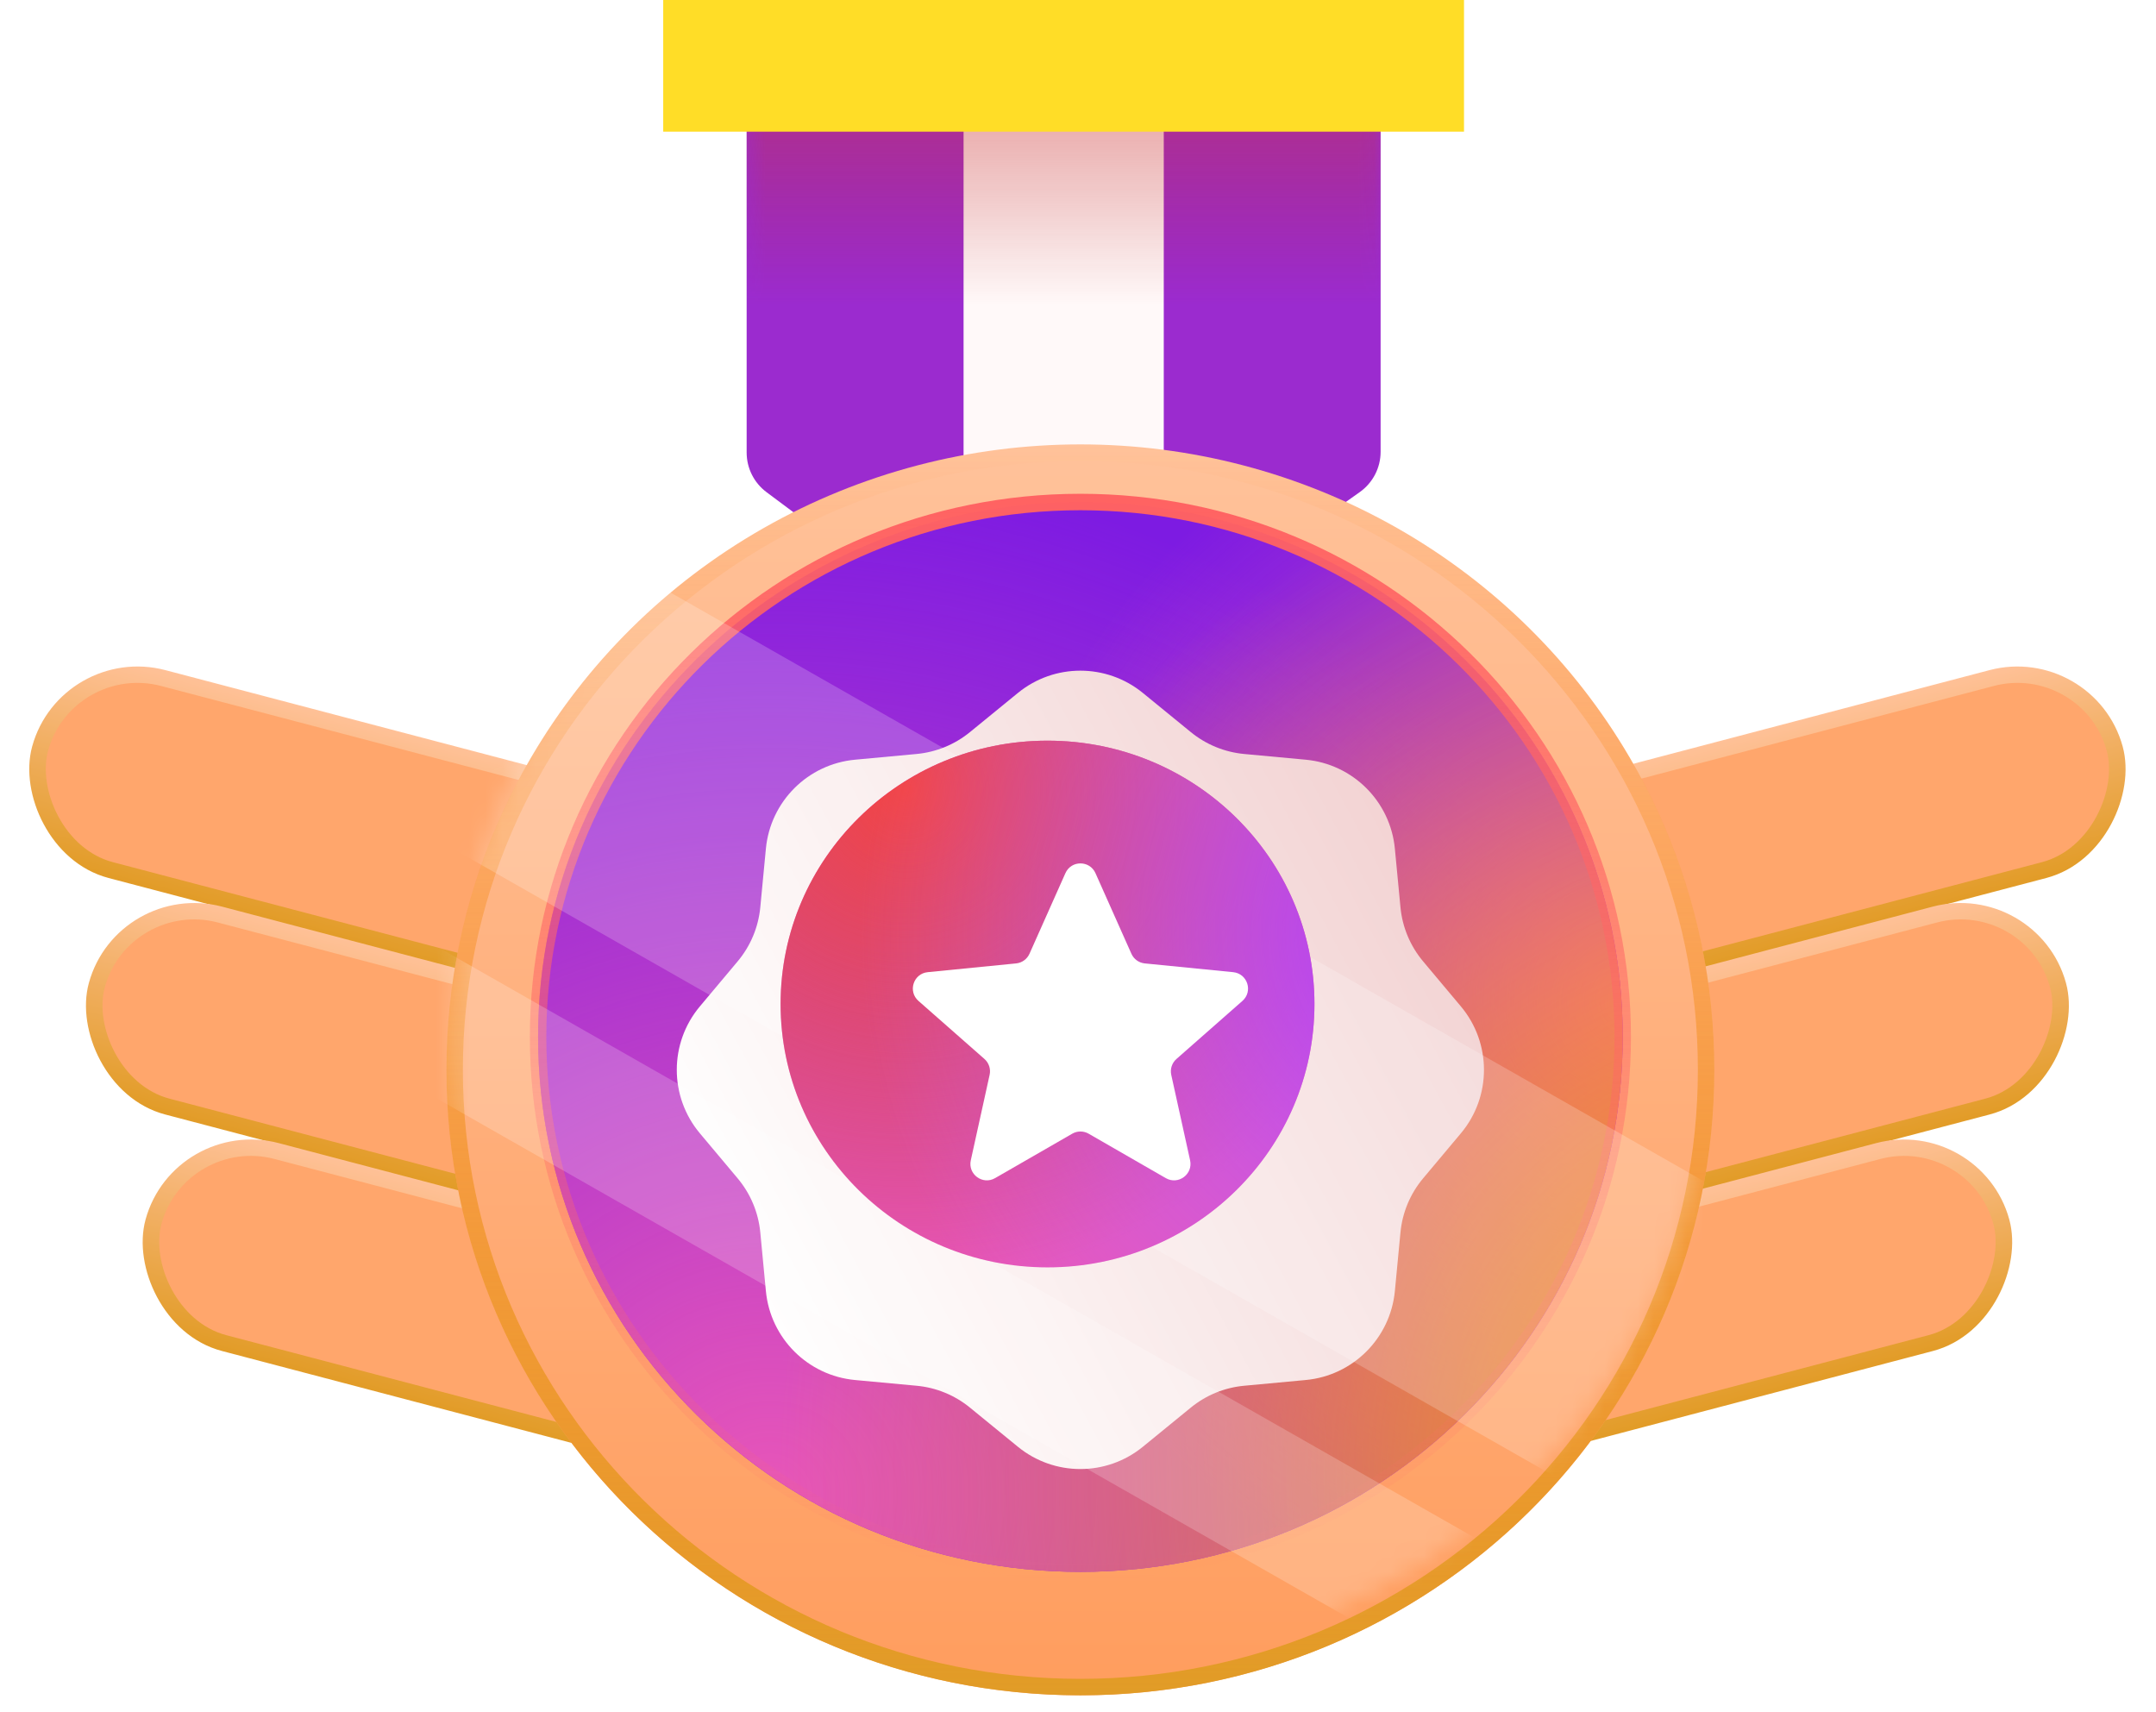 <svg width="131" height="104" viewBox="0 0 131 104" fill="none" xmlns="http://www.w3.org/2000/svg">
<path d="M45.367 7C45.367 5.343 46.71 4 48.367 4H80.887C82.544 4 83.887 5.343 83.887 7V27.448C83.887 28.422 83.415 29.334 82.621 29.897L65.901 41.739C64.839 42.491 63.414 42.473 62.372 41.695L46.572 29.9C45.814 29.334 45.367 28.442 45.367 27.496V7Z" fill="#9B2BCF"/>
<mask id="mask0_2067_3684" style="mask-type:alpha" maskUnits="userSpaceOnUse" x="45" y="4" width="39" height="39">
<path d="M45.367 4H83.887V29L64.12 43L45.367 29V4Z" fill="#ED2704"/>
</mask>
<g mask="url(#mask0_2067_3684)">
<rect x="58.547" y="4" width="12.164" height="39" fill="#FFF9F9"/>
<path d="M45.367 7C45.367 5.343 46.71 4 48.367 4H80.887C82.544 4 83.887 5.343 83.887 7V27.448C83.887 28.422 83.415 29.334 82.621 29.897L65.901 41.739C64.839 42.491 63.414 42.473 62.372 41.695L46.572 29.9C45.814 29.334 45.367 28.442 45.367 27.496V7Z" fill="url(#paint0_linear_2067_3684)" fill-opacity="0.5"/>
</g>
<rect x="40.297" width="48.657" height="8" fill="#FFDD27"/>
<g filter="url(#filter0_d_2067_3684)">
<rect x="0.354" y="0.608" width="42.368" height="12.128" rx="6.064" transform="matrix(0.97 0.255 -0.263 0.962 3.85 36.973)" fill="#FFA66C" stroke="url(#paint1_linear_2067_3684)"/>
<rect x="0.354" y="0.608" width="42.368" height="12.128" rx="6.064" transform="matrix(0.97 0.255 -0.263 0.962 7.295 51.343)" fill="#FFA66C" stroke="url(#paint2_linear_2067_3684)"/>
<rect x="0.354" y="0.608" width="42.368" height="12.128" rx="6.064" transform="matrix(0.97 0.255 -0.263 0.962 10.741 65.711)" fill="#FFA66C" stroke="url(#paint3_linear_2067_3684)"/>
<rect x="-0.354" y="0.608" width="42.368" height="12.128" rx="6.064" transform="matrix(-0.97 0.255 0.263 0.962 126.393 37.154)" fill="#FFA66C" stroke="url(#paint4_linear_2067_3684)"/>
<rect x="-0.354" y="0.608" width="42.368" height="12.128" rx="6.064" transform="matrix(-0.97 0.255 0.263 0.962 122.948 51.523)" fill="#FFA66C" stroke="url(#paint5_linear_2067_3684)"/>
<rect x="-0.354" y="0.608" width="42.368" height="12.128" rx="6.064" transform="matrix(-0.97 0.255 0.263 0.962 119.503 65.892)" fill="#FFA66C" stroke="url(#paint6_linear_2067_3684)"/>
</g>
<g filter="url(#filter1_d_2067_3684)">
<ellipse cx="65.645" cy="63" rx="38.52" ry="38" fill="url(#paint7_linear_2067_3684)"/>
<path d="M103.664 63C103.664 83.704 86.649 100.5 65.645 100.5C44.641 100.5 27.625 83.704 27.625 63C27.625 42.296 44.641 25.5 65.645 25.5C86.649 25.5 103.664 42.296 103.664 63Z" stroke="url(#paint8_linear_2067_3684)"/>
</g>
<mask id="mask1_2067_3684" style="mask-type:alpha" maskUnits="userSpaceOnUse" x="27" y="25" width="78" height="76">
<path d="M103.664 63C103.664 83.704 86.649 100.5 65.645 100.5C44.641 100.5 27.625 83.704 27.625 63C27.625 42.296 44.641 25.5 65.645 25.5C86.649 25.5 103.664 42.296 103.664 63Z" fill="url(#paint9_linear_2067_3684)" stroke="url(#paint10_linear_2067_3684)"/>
</mask>
<g mask="url(#mask1_2067_3684)">
<path d="M98.598 63C98.598 80.943 83.852 95.5 65.647 95.5C47.442 95.5 32.695 80.943 32.695 63C32.695 45.057 47.442 30.5 65.647 30.5C83.852 30.5 98.598 45.057 98.598 63Z" fill="#7D1BE2"/>
<path d="M98.598 63C98.598 80.943 83.852 95.5 65.647 95.5C47.442 95.5 32.695 80.943 32.695 63C32.695 45.057 47.442 30.5 65.647 30.5C83.852 30.5 98.598 45.057 98.598 63Z" fill="url(#paint11_radial_2067_3684)"/>
<path d="M98.598 63C98.598 80.943 83.852 95.5 65.647 95.5C47.442 95.5 32.695 80.943 32.695 63C32.695 45.057 47.442 30.5 65.647 30.5C83.852 30.5 98.598 45.057 98.598 63Z" fill="url(#paint12_radial_2067_3684)"/>
<path d="M98.598 63C98.598 80.943 83.852 95.5 65.647 95.5C47.442 95.5 32.695 80.943 32.695 63C32.695 45.057 47.442 30.5 65.647 30.5C83.852 30.5 98.598 45.057 98.598 63Z" fill="url(#paint13_radial_2067_3684)"/>
<path d="M98.598 63C98.598 80.943 83.852 95.5 65.647 95.5C47.442 95.5 32.695 80.943 32.695 63C32.695 45.057 47.442 30.5 65.647 30.5C83.852 30.5 98.598 45.057 98.598 63Z" stroke="url(#paint14_linear_2067_3684)"/>
<g filter="url(#filter2_d_2067_3684)">
<path d="M61.849 40.1C64.058 38.296 67.231 38.296 69.44 40.1L72.356 42.481C73.28 43.236 74.408 43.698 75.597 43.809L79.335 44.156C82.204 44.422 84.479 46.691 84.753 49.56L85.093 53.123C85.208 54.333 85.689 55.479 86.47 56.41L88.763 59.143C90.635 61.374 90.635 64.626 88.763 66.857L86.47 69.59C85.689 70.521 85.208 71.667 85.093 72.877L84.753 76.44C84.479 79.309 82.204 81.578 79.335 81.844L75.597 82.192C74.408 82.302 73.28 82.764 72.356 83.519L69.44 85.9C67.231 87.704 64.058 87.704 61.849 85.9L58.933 83.519C58.009 82.764 56.881 82.302 55.693 82.192L51.954 81.844C49.085 81.578 46.81 79.309 46.536 76.44L46.196 72.877C46.081 71.667 45.601 70.521 44.819 69.59L42.526 66.857C40.654 64.626 40.654 61.374 42.526 59.143L44.819 56.41C45.601 55.479 46.081 54.333 46.196 53.123L46.536 49.56C46.81 46.691 49.085 44.422 51.954 44.156L55.693 43.809C56.881 43.698 58.009 43.236 58.933 42.481L61.849 40.1Z" fill="url(#paint15_linear_2067_3684)"/>
</g>
<g style="mix-blend-mode:overlay" opacity="0.2">
<rect width="112.141" height="20.069" transform="matrix(0.869 0.495 -0.505 0.863 23.492 26.177)" fill="white"/>
</g>
<g style="mix-blend-mode:overlay" opacity="0.2">
<rect width="112.141" height="8.027" transform="matrix(0.869 0.495 -0.505 0.863 11.352 48.851)" fill="white"/>
</g>
<g filter="url(#filter3_i_2067_3684)">
<ellipse cx="65.648" cy="63" rx="16.219" ry="16" fill="#E856B8"/>
<ellipse cx="65.648" cy="63" rx="16.219" ry="16" fill="url(#paint16_radial_2067_3684)"/>
<ellipse cx="65.648" cy="63" rx="16.219" ry="16" fill="url(#paint17_radial_2067_3684)"/>
</g>
<path d="M64.735 53.05C65.087 52.259 66.21 52.259 66.562 53.05L68.744 57.945C68.89 58.273 69.201 58.498 69.559 58.533L74.929 59.065C75.799 59.151 76.147 60.233 75.491 60.811L71.483 64.338C71.209 64.579 71.088 64.949 71.166 65.304L72.311 70.496C72.498 71.345 71.588 72.012 70.835 71.578L66.147 68.879C65.839 68.701 65.458 68.701 65.15 68.879L60.462 71.578C59.709 72.012 58.799 71.345 58.986 70.496L60.13 65.304C60.209 64.949 60.088 64.579 59.815 64.338L55.806 60.811C55.15 60.233 55.498 59.151 56.368 59.065L61.738 58.533C62.096 58.498 62.407 58.273 62.553 57.945L64.735 53.05Z" fill="white"/>
</g>
<defs>
<filter id="filter0_d_2067_3684" x="-0.273" y="38.495" width="131.477" height="53.516" filterUnits="userSpaceOnUse" color-interpolation-filters="sRGB">
<feFlood flood-opacity="0" result="BackgroundImageFix"/>
<feColorMatrix in="SourceAlpha" type="matrix" values="0 0 0 0 0 0 0 0 0 0 0 0 0 0 0 0 0 0 127 0" result="hardAlpha"/>
<feOffset dy="2"/>
<feGaussianBlur stdDeviation="1"/>
<feComposite in2="hardAlpha" operator="out"/>
<feColorMatrix type="matrix" values="0 0 0 0 0 0 0 0 0 0 0 0 0 0 0 0 0 0 0.25 0"/>
<feBlend mode="normal" in2="BackgroundImageFix" result="effect1_dropShadow_2067_3684"/>
<feBlend mode="normal" in="SourceGraphic" in2="effect1_dropShadow_2067_3684" result="shape"/>
</filter>
<filter id="filter1_d_2067_3684" x="25.125" y="25" width="81.039" height="80" filterUnits="userSpaceOnUse" color-interpolation-filters="sRGB">
<feFlood flood-opacity="0" result="BackgroundImageFix"/>
<feColorMatrix in="SourceAlpha" type="matrix" values="0 0 0 0 0 0 0 0 0 0 0 0 0 0 0 0 0 0 127 0" result="hardAlpha"/>
<feOffset dy="2"/>
<feGaussianBlur stdDeviation="1"/>
<feComposite in2="hardAlpha" operator="out"/>
<feColorMatrix type="matrix" values="0 0 0 0 0 0 0 0 0 0 0 0 0 0 0 0 0 0 0.2 0"/>
<feBlend mode="normal" in2="BackgroundImageFix" result="effect1_dropShadow_2067_3684"/>
<feBlend mode="normal" in="SourceGraphic" in2="effect1_dropShadow_2067_3684" result="shape"/>
</filter>
<filter id="filter2_d_2067_3684" x="41.125" y="38.747" width="49.039" height="50.507" filterUnits="userSpaceOnUse" color-interpolation-filters="sRGB">
<feFlood flood-opacity="0" result="BackgroundImageFix"/>
<feColorMatrix in="SourceAlpha" type="matrix" values="0 0 0 0 0 0 0 0 0 0 0 0 0 0 0 0 0 0 127 0" result="hardAlpha"/>
<feOffset dy="2"/>
<feComposite in2="hardAlpha" operator="out"/>
<feColorMatrix type="matrix" values="0 0 0 0 0 0 0 0 0 0 0 0 0 0 0 0 0 0 0.1 0"/>
<feBlend mode="normal" in2="BackgroundImageFix" result="effect1_dropShadow_2067_3684"/>
<feBlend mode="normal" in="SourceGraphic" in2="effect1_dropShadow_2067_3684" result="shape"/>
</filter>
<filter id="filter3_i_2067_3684" x="47.43" y="45" width="34.438" height="34" filterUnits="userSpaceOnUse" color-interpolation-filters="sRGB">
<feFlood flood-opacity="0" result="BackgroundImageFix"/>
<feBlend mode="normal" in="SourceGraphic" in2="BackgroundImageFix" result="shape"/>
<feColorMatrix in="SourceAlpha" type="matrix" values="0 0 0 0 0 0 0 0 0 0 0 0 0 0 0 0 0 0 127 0" result="hardAlpha"/>
<feOffset dx="-2" dy="-2"/>
<feGaussianBlur stdDeviation="1.5"/>
<feComposite in2="hardAlpha" operator="arithmetic" k2="-1" k3="1"/>
<feColorMatrix type="matrix" values="0 0 0 0 0 0 0 0 0 0 0 0 0 0 0 0 0 0 0.15 0"/>
<feBlend mode="normal" in2="shape" result="effect1_innerShadow_2067_3684"/>
</filter>
<linearGradient id="paint0_linear_2067_3684" x1="64.627" y1="4" x2="64.627" y2="18.5" gradientUnits="userSpaceOnUse">
<stop stop-color="#D03838"/>
<stop offset="1" stop-color="#B82626" stop-opacity="0"/>
</linearGradient>
<linearGradient id="paint1_linear_2067_3684" x1="21.684" y1="0" x2="21.684" y2="13.128" gradientUnits="userSpaceOnUse">
<stop stop-color="#FFC198"/>
<stop offset="1" stop-color="#E29C28"/>
</linearGradient>
<linearGradient id="paint2_linear_2067_3684" x1="21.684" y1="0" x2="21.684" y2="13.128" gradientUnits="userSpaceOnUse">
<stop stop-color="#FFC198"/>
<stop offset="1" stop-color="#E29C28"/>
</linearGradient>
<linearGradient id="paint3_linear_2067_3684" x1="21.684" y1="0" x2="21.684" y2="13.128" gradientUnits="userSpaceOnUse">
<stop stop-color="#FFC198"/>
<stop offset="1" stop-color="#E29C28"/>
</linearGradient>
<linearGradient id="paint4_linear_2067_3684" x1="21.684" y1="0" x2="21.684" y2="13.128" gradientUnits="userSpaceOnUse">
<stop stop-color="#FFC198"/>
<stop offset="1" stop-color="#E29C28"/>
</linearGradient>
<linearGradient id="paint5_linear_2067_3684" x1="21.684" y1="0" x2="21.684" y2="13.128" gradientUnits="userSpaceOnUse">
<stop stop-color="#FFC198"/>
<stop offset="1" stop-color="#E29C28"/>
</linearGradient>
<linearGradient id="paint6_linear_2067_3684" x1="21.684" y1="0" x2="21.684" y2="13.128" gradientUnits="userSpaceOnUse">
<stop stop-color="#FFC198"/>
<stop offset="1" stop-color="#E29C28"/>
</linearGradient>
<linearGradient id="paint7_linear_2067_3684" x1="65.645" y1="25" x2="65.645" y2="101" gradientUnits="userSpaceOnUse">
<stop stop-color="#FFC29A"/>
<stop offset="1" stop-color="#FF9D5E"/>
</linearGradient>
<linearGradient id="paint8_linear_2067_3684" x1="65.645" y1="25" x2="65.645" y2="101" gradientUnits="userSpaceOnUse">
<stop stop-color="#FF7D00" stop-opacity="0"/>
<stop offset="1" stop-color="#E19C27"/>
</linearGradient>
<linearGradient id="paint9_linear_2067_3684" x1="65.645" y1="25" x2="65.645" y2="101" gradientUnits="userSpaceOnUse">
<stop stop-color="#FFC29A"/>
<stop offset="1" stop-color="#FF9D5E"/>
</linearGradient>
<linearGradient id="paint10_linear_2067_3684" x1="65.645" y1="25" x2="65.645" y2="101" gradientUnits="userSpaceOnUse">
<stop stop-color="#FF7D00" stop-opacity="0"/>
<stop offset="1" stop-color="#E19C27"/>
</linearGradient>
<radialGradient id="paint11_radial_2067_3684" cx="0" cy="0" r="1" gradientUnits="userSpaceOnUse" gradientTransform="translate(46.894 91) rotate(-50.458) scale(62.892 63.06)">
<stop stop-color="#E856B8"/>
<stop offset="1" stop-color="#E856B8" stop-opacity="0"/>
</radialGradient>
<radialGradient id="paint12_radial_2067_3684" cx="0" cy="0" r="1" gradientUnits="userSpaceOnUse" gradientTransform="translate(99.098 61) rotate(-171.26) scale(39.485 38.977)">
<stop stop-color="#E856B8"/>
<stop offset="1" stop-color="#E856B8" stop-opacity="0"/>
</radialGradient>
<radialGradient id="paint13_radial_2067_3684" cx="0" cy="0" r="1" gradientUnits="userSpaceOnUse" gradientTransform="translate(111.262 89.5) rotate(-141.79) scale(63.859 63.661)">
<stop stop-color="#FFA800"/>
<stop offset="1" stop-color="#FFA800" stop-opacity="0"/>
</radialGradient>
<linearGradient id="paint14_linear_2067_3684" x1="65.647" y1="30" x2="65.647" y2="96" gradientUnits="userSpaceOnUse">
<stop stop-color="#FF6262"/>
<stop offset="1" stop-color="#FE6C6C" stop-opacity="0"/>
</linearGradient>
<linearGradient id="paint15_linear_2067_3684" x1="43.728" y1="74.794" x2="88.301" y2="50.805" gradientUnits="userSpaceOnUse">
<stop stop-color="white"/>
<stop offset="1" stop-color="#F2D2D2"/>
</linearGradient>
<radialGradient id="paint16_radial_2067_3684" cx="0" cy="0" r="1" gradientUnits="userSpaceOnUse" gradientTransform="translate(57.032 50) rotate(73.453) scale(30.253 30.6)">
<stop stop-color="#F34545"/>
<stop offset="1" stop-color="#B33539" stop-opacity="0"/>
</radialGradient>
<radialGradient id="paint17_radial_2067_3684" cx="0" cy="0" r="1" gradientUnits="userSpaceOnUse" gradientTransform="translate(91.497 58.5) rotate(152.023) scale(37.304 37.024)">
<stop stop-color="#A737FF"/>
<stop offset="1" stop-color="#C071FF" stop-opacity="0"/>
</radialGradient>
</defs>
</svg>
